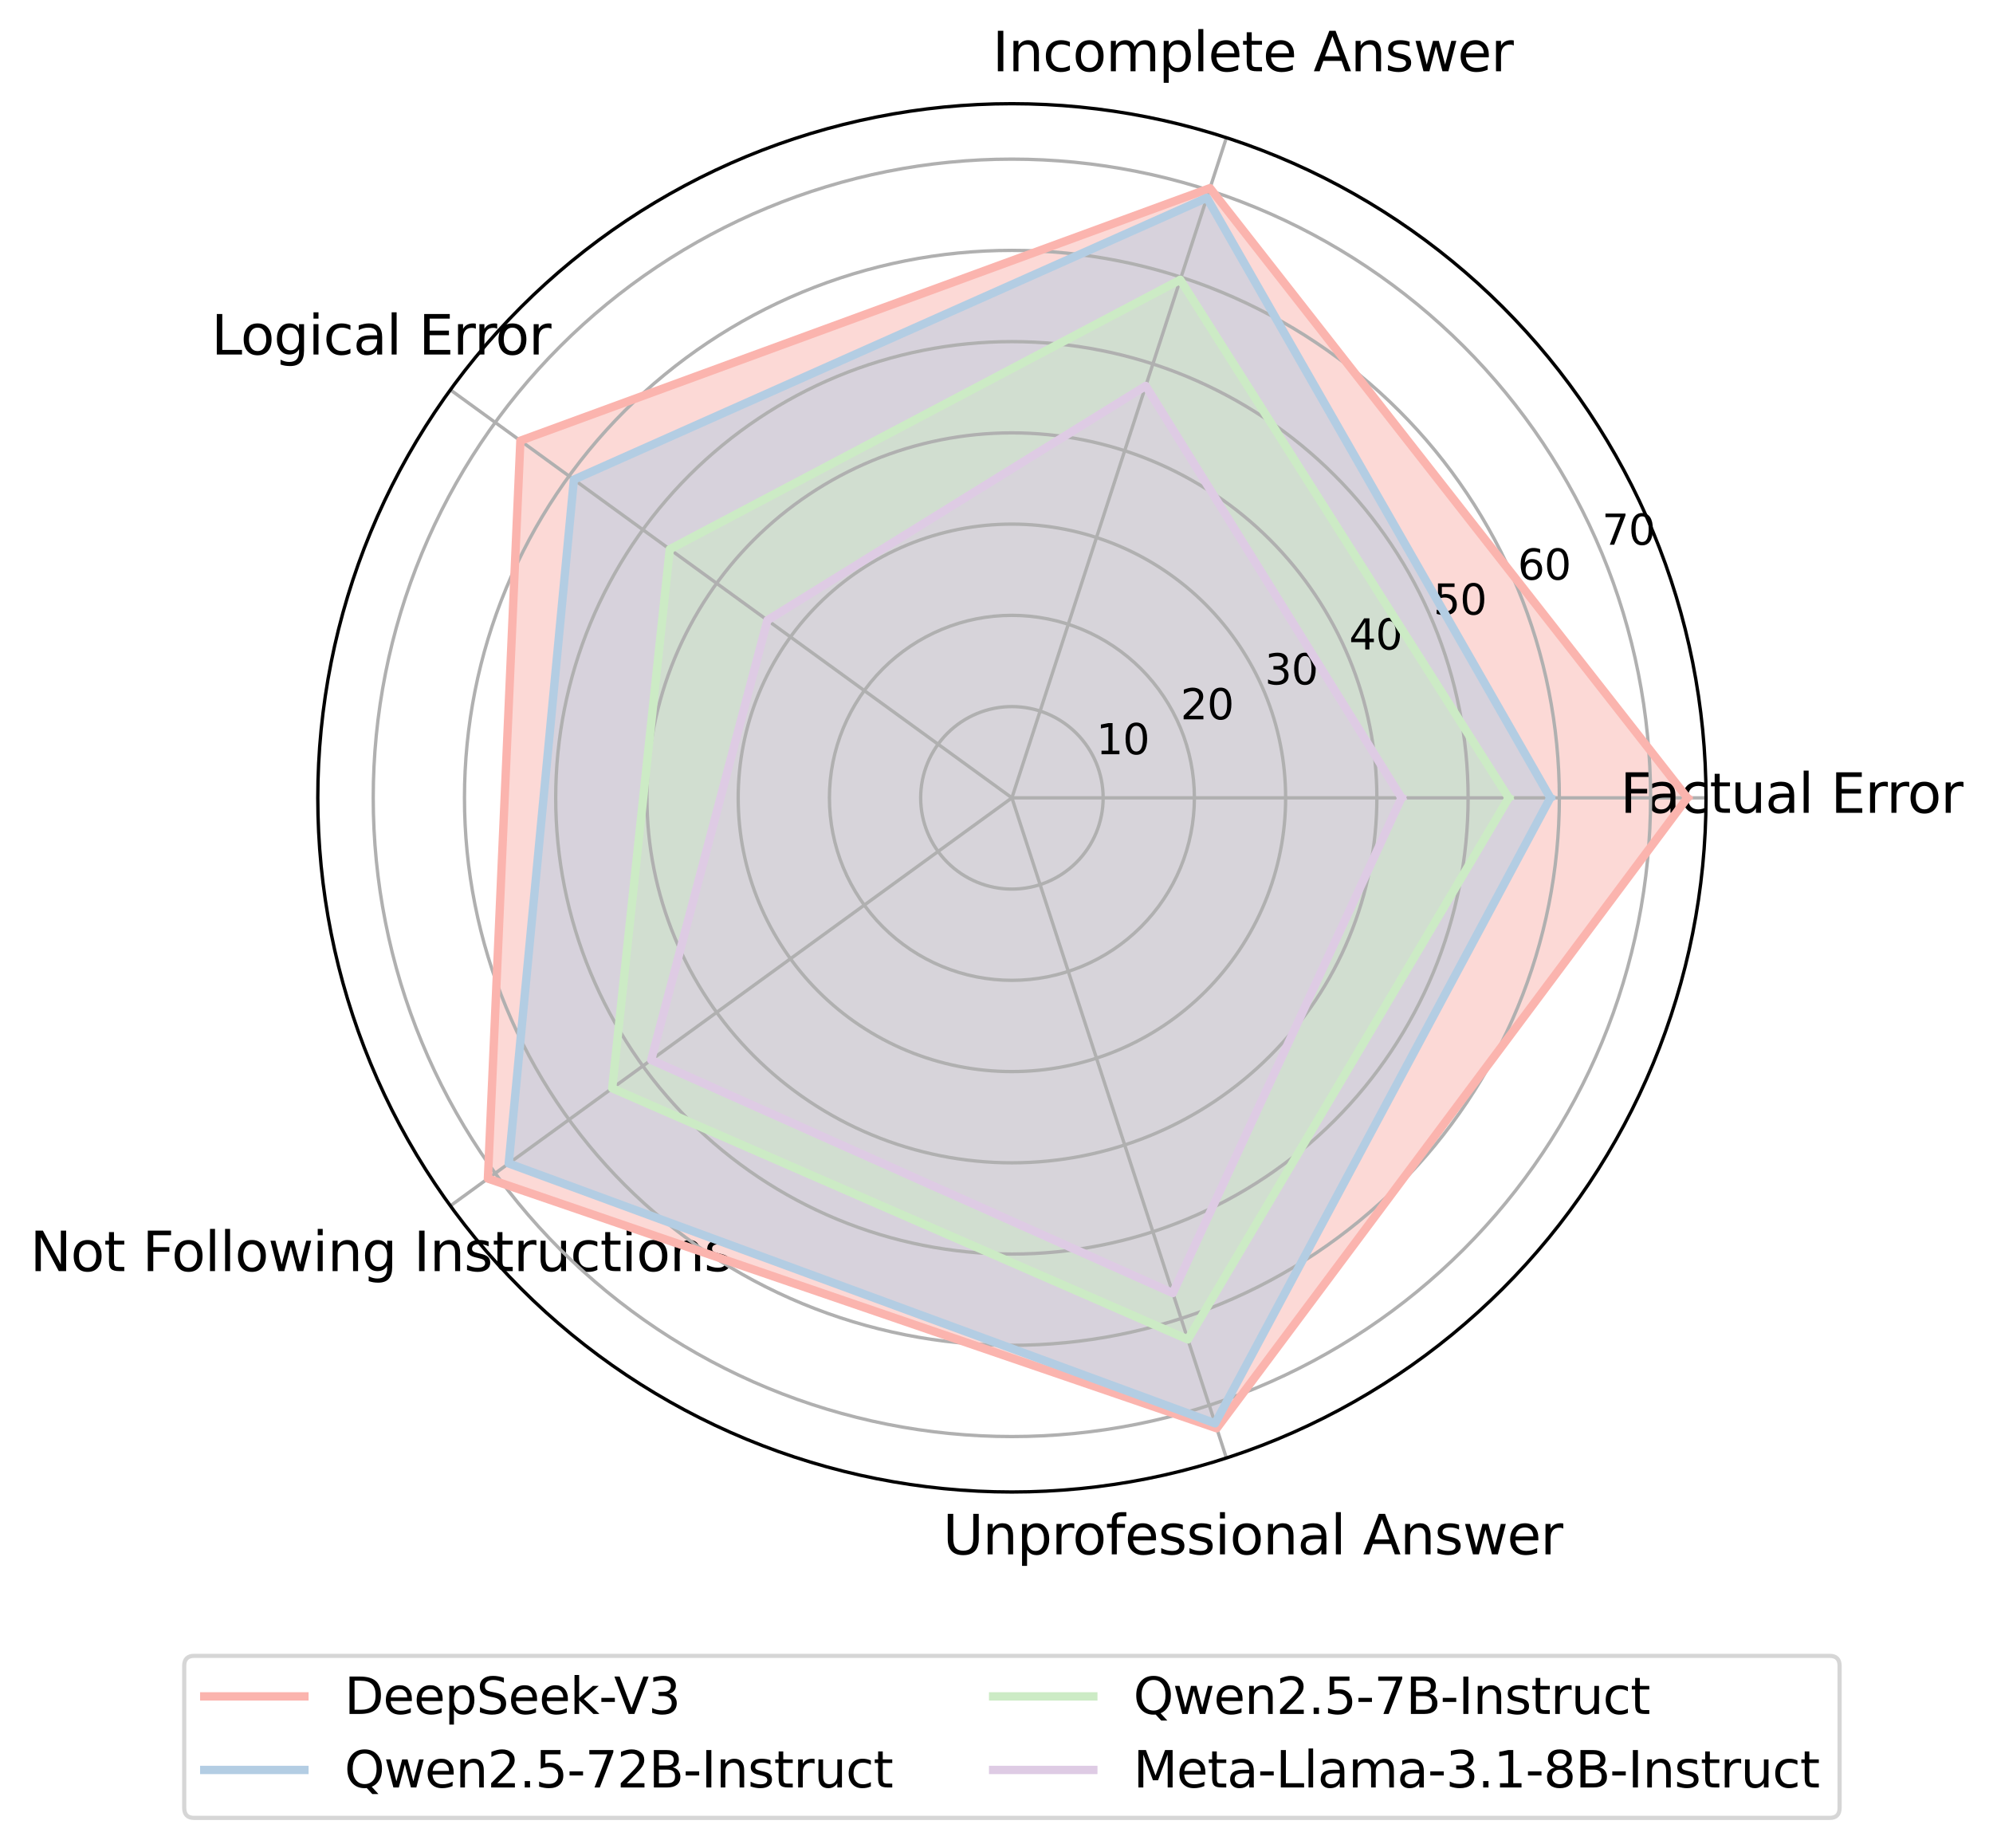 <?xml version="1.0" encoding="utf-8" standalone="no"?>
<!DOCTYPE svg PUBLIC "-//W3C//DTD SVG 1.1//EN"
  "http://www.w3.org/Graphics/SVG/1.1/DTD/svg11.dtd">
<svg xmlns:xlink="http://www.w3.org/1999/xlink" width="477.556pt" height="442.779pt" viewBox="0 0 477.556 442.779" xmlns="http://www.w3.org/2000/svg" version="1.1">
 <defs>
  <style type="text/css">*{stroke-linejoin: round; stroke-linecap: butt}</style>
 </defs>
 <g id="figure_1">
  <g id="patch_1">
   <path d="M 0 442.779 
L 477.556 442.779 
L 477.556 0 
L 0 0 
z
" style="fill: #ffffff"/>
  </g>
  <g id="axes_1">
   <g id="patch_2">
    <path d="M 408.79 191.167 
C 408.79 169.326 404.488 147.698 396.129 127.519 
C 387.771 107.341 375.52 89.005 360.076 73.561 
C 344.632 58.117 326.296 45.866 306.118 37.508 
C 285.939 29.149 264.311 24.847 242.47 24.847 
C 220.629 24.847 199 29.149 178.822 37.508 
C 158.644 45.866 140.308 58.117 124.864 73.561 
C 109.42 89.005 97.168 107.341 88.81 127.519 
C 80.452 147.698 76.15 169.326 76.15 191.167 
C 76.15 213.008 80.452 234.637 88.81 254.815 
C 97.168 274.993 109.42 293.329 124.864 308.773 
C 140.308 324.217 158.644 336.469 178.822 344.827 
C 199 353.185 220.629 357.487 242.47 357.487 
C 264.311 357.487 285.939 353.185 306.118 344.827 
C 326.296 336.469 344.632 324.217 360.076 308.773 
C 375.52 293.329 387.771 274.993 396.129 254.815 
C 404.488 234.637 408.79 213.008 408.79 191.167 
M 242.47 191.167 
C 242.47 191.167 242.47 191.167 242.47 191.167 
C 242.47 191.167 242.47 191.167 242.47 191.167 
C 242.47 191.167 242.47 191.167 242.47 191.167 
C 242.47 191.167 242.47 191.167 242.47 191.167 
C 242.47 191.167 242.47 191.167 242.47 191.167 
C 242.47 191.167 242.47 191.167 242.47 191.167 
C 242.47 191.167 242.47 191.167 242.47 191.167 
C 242.47 191.167 242.47 191.167 242.47 191.167 
C 242.47 191.167 242.47 191.167 242.47 191.167 
C 242.47 191.167 242.47 191.167 242.47 191.167 
C 242.47 191.167 242.47 191.167 242.47 191.167 
C 242.47 191.167 242.47 191.167 242.47 191.167 
C 242.47 191.167 242.47 191.167 242.47 191.167 
C 242.47 191.167 242.47 191.167 242.47 191.167 
C 242.47 191.167 242.47 191.167 242.47 191.167 
C 242.47 191.167 242.47 191.167 242.47 191.167 
z
" style="fill: #ffffff"/>
   </g>
   <g id="patch_3">
    <path d="M 404.318 191.167 
L 289.937 45.079 
L 124.691 105.596 
L 116.909 282.393 
L 291.551 342.224 
z
" clip-path="url(#pf3f39e03d3)" style="fill: #fbb4ae; opacity: 0.5; stroke: #fbb4ae; stroke-linejoin: miter"/>
   </g>
   <g id="patch_4">
    <path d="M 371.48 191.167 
L 289.187 47.387 
L 137.514 114.913 
L 121.897 278.769 
L 291.166 341.039 
z
" clip-path="url(#pf3f39e03d3)" style="fill: #b3cde3; opacity: 0.5; stroke: #b3cde3; stroke-linejoin: miter"/>
   </g>
   <g id="patch_5">
    <path d="M 361.511 191.167 
L 282.802 67.036 
L 160.49 131.605 
L 146.694 260.752 
L 284.633 320.933 
z
" clip-path="url(#pf3f39e03d3)" style="fill: #ccebc5; opacity: 0.5; stroke: #ccebc5; stroke-linejoin: miter"/>
   </g>
   <g id="patch_6">
    <path d="M 335.823 191.167 
L 274.54 92.465 
L 183.89 148.606 
L 156.033 253.967 
L 281.026 309.83 
z
" clip-path="url(#pf3f39e03d3)" style="fill: #decbe4; opacity: 0.5; stroke: #decbe4; stroke-linejoin: miter"/>
   </g>
   <g id="matplotlib.axis_1">
    <g id="xtick_1">
     <g id="line2d_1">
      <path d="M 242.47 191.167 
L 408.79 191.167 
" clip-path="url(#pf3f39e03d3)" style="fill: none; stroke: #b0b0b0; stroke-width: 0.8; stroke-linecap: square"/>
     </g>
     <g id="text_1">
      <!-- Factual Error -->
      <g transform="translate(388.224 194.754) scale(0.13 -0.13)">
       <defs>
        <path id="DejaVuSans-46" d="M 628 4666 
L 3309 4666 
L 3309 4134 
L 1259 4134 
L 1259 2759 
L 3109 2759 
L 3109 2228 
L 1259 2228 
L 1259 0 
L 628 0 
L 628 4666 
z
" transform="scale(0.016)"/>
        <path id="DejaVuSans-61" d="M 2194 1759 
Q 1497 1759 1228 1600 
Q 959 1441 959 1056 
Q 959 750 1161 570 
Q 1363 391 1709 391 
Q 2188 391 2477 730 
Q 2766 1069 2766 1631 
L 2766 1759 
L 2194 1759 
z
M 3341 1997 
L 3341 0 
L 2766 0 
L 2766 531 
Q 2569 213 2275 61 
Q 1981 -91 1556 -91 
Q 1019 -91 701 211 
Q 384 513 384 1019 
Q 384 1609 779 1909 
Q 1175 2209 1959 2209 
L 2766 2209 
L 2766 2266 
Q 2766 2663 2505 2880 
Q 2244 3097 1772 3097 
Q 1472 3097 1187 3025 
Q 903 2953 641 2809 
L 641 3341 
Q 956 3463 1253 3523 
Q 1550 3584 1831 3584 
Q 2591 3584 2966 3190 
Q 3341 2797 3341 1997 
z
" transform="scale(0.016)"/>
        <path id="DejaVuSans-63" d="M 3122 3366 
L 3122 2828 
Q 2878 2963 2633 3030 
Q 2388 3097 2138 3097 
Q 1578 3097 1268 2742 
Q 959 2388 959 1747 
Q 959 1106 1268 751 
Q 1578 397 2138 397 
Q 2388 397 2633 464 
Q 2878 531 3122 666 
L 3122 134 
Q 2881 22 2623 -34 
Q 2366 -91 2075 -91 
Q 1284 -91 818 406 
Q 353 903 353 1747 
Q 353 2603 823 3093 
Q 1294 3584 2113 3584 
Q 2378 3584 2631 3529 
Q 2884 3475 3122 3366 
z
" transform="scale(0.016)"/>
        <path id="DejaVuSans-74" d="M 1172 4494 
L 1172 3500 
L 2356 3500 
L 2356 3053 
L 1172 3053 
L 1172 1153 
Q 1172 725 1289 603 
Q 1406 481 1766 481 
L 2356 481 
L 2356 0 
L 1766 0 
Q 1100 0 847 248 
Q 594 497 594 1153 
L 594 3053 
L 172 3053 
L 172 3500 
L 594 3500 
L 594 4494 
L 1172 4494 
z
" transform="scale(0.016)"/>
        <path id="DejaVuSans-75" d="M 544 1381 
L 544 3500 
L 1119 3500 
L 1119 1403 
Q 1119 906 1312 657 
Q 1506 409 1894 409 
Q 2359 409 2629 706 
Q 2900 1003 2900 1516 
L 2900 3500 
L 3475 3500 
L 3475 0 
L 2900 0 
L 2900 538 
Q 2691 219 2414 64 
Q 2138 -91 1772 -91 
Q 1169 -91 856 284 
Q 544 659 544 1381 
z
M 1991 3584 
L 1991 3584 
z
" transform="scale(0.016)"/>
        <path id="DejaVuSans-6c" d="M 603 4863 
L 1178 4863 
L 1178 0 
L 603 0 
L 603 4863 
z
" transform="scale(0.016)"/>
        <path id="DejaVuSans-20" transform="scale(0.016)"/>
        <path id="DejaVuSans-45" d="M 628 4666 
L 3578 4666 
L 3578 4134 
L 1259 4134 
L 1259 2753 
L 3481 2753 
L 3481 2222 
L 1259 2222 
L 1259 531 
L 3634 531 
L 3634 0 
L 628 0 
L 628 4666 
z
" transform="scale(0.016)"/>
        <path id="DejaVuSans-72" d="M 2631 2963 
Q 2534 3019 2420 3045 
Q 2306 3072 2169 3072 
Q 1681 3072 1420 2755 
Q 1159 2438 1159 1844 
L 1159 0 
L 581 0 
L 581 3500 
L 1159 3500 
L 1159 2956 
Q 1341 3275 1631 3429 
Q 1922 3584 2338 3584 
Q 2397 3584 2469 3576 
Q 2541 3569 2628 3553 
L 2631 2963 
z
" transform="scale(0.016)"/>
        <path id="DejaVuSans-6f" d="M 1959 3097 
Q 1497 3097 1228 2736 
Q 959 2375 959 1747 
Q 959 1119 1226 758 
Q 1494 397 1959 397 
Q 2419 397 2687 759 
Q 2956 1122 2956 1747 
Q 2956 2369 2687 2733 
Q 2419 3097 1959 3097 
z
M 1959 3584 
Q 2709 3584 3137 3096 
Q 3566 2609 3566 1747 
Q 3566 888 3137 398 
Q 2709 -91 1959 -91 
Q 1206 -91 779 398 
Q 353 888 353 1747 
Q 353 2609 779 3096 
Q 1206 3584 1959 3584 
z
" transform="scale(0.016)"/>
       </defs>
       <use xlink:href="#DejaVuSans-46"/>
       <use xlink:href="#DejaVuSans-61" transform="translate(48.395 0)"/>
       <use xlink:href="#DejaVuSans-63" transform="translate(109.674 0)"/>
       <use xlink:href="#DejaVuSans-74" transform="translate(164.654 0)"/>
       <use xlink:href="#DejaVuSans-75" transform="translate(203.863 0)"/>
       <use xlink:href="#DejaVuSans-61" transform="translate(267.242 0)"/>
       <use xlink:href="#DejaVuSans-6c" transform="translate(328.521 0)"/>
       <use xlink:href="#DejaVuSans-20" transform="translate(356.305 0)"/>
       <use xlink:href="#DejaVuSans-45" transform="translate(388.092 0)"/>
       <use xlink:href="#DejaVuSans-72" transform="translate(451.275 0)"/>
       <use xlink:href="#DejaVuSans-72" transform="translate(490.639 0)"/>
       <use xlink:href="#DejaVuSans-6f" transform="translate(529.502 0)"/>
       <use xlink:href="#DejaVuSans-72" transform="translate(590.684 0)"/>
      </g>
     </g>
    </g>
    <g id="xtick_2">
     <g id="line2d_2">
      <path d="M 242.47 191.167 
L 293.866 32.987 
" clip-path="url(#pf3f39e03d3)" style="fill: none; stroke: #b0b0b0; stroke-width: 0.8; stroke-linecap: square"/>
     </g>
     <g id="text_2">
      <!-- Incomplete Answer -->
      <g transform="translate(237.796 17.078) scale(0.13 -0.13)">
       <defs>
        <path id="DejaVuSans-49" d="M 628 4666 
L 1259 4666 
L 1259 0 
L 628 0 
L 628 4666 
z
" transform="scale(0.016)"/>
        <path id="DejaVuSans-6e" d="M 3513 2113 
L 3513 0 
L 2938 0 
L 2938 2094 
Q 2938 2591 2744 2837 
Q 2550 3084 2163 3084 
Q 1697 3084 1428 2787 
Q 1159 2491 1159 1978 
L 1159 0 
L 581 0 
L 581 3500 
L 1159 3500 
L 1159 2956 
Q 1366 3272 1645 3428 
Q 1925 3584 2291 3584 
Q 2894 3584 3203 3211 
Q 3513 2838 3513 2113 
z
" transform="scale(0.016)"/>
        <path id="DejaVuSans-6d" d="M 3328 2828 
Q 3544 3216 3844 3400 
Q 4144 3584 4550 3584 
Q 5097 3584 5394 3201 
Q 5691 2819 5691 2113 
L 5691 0 
L 5113 0 
L 5113 2094 
Q 5113 2597 4934 2840 
Q 4756 3084 4391 3084 
Q 3944 3084 3684 2787 
Q 3425 2491 3425 1978 
L 3425 0 
L 2847 0 
L 2847 2094 
Q 2847 2600 2669 2842 
Q 2491 3084 2119 3084 
Q 1678 3084 1418 2786 
Q 1159 2488 1159 1978 
L 1159 0 
L 581 0 
L 581 3500 
L 1159 3500 
L 1159 2956 
Q 1356 3278 1631 3431 
Q 1906 3584 2284 3584 
Q 2666 3584 2933 3390 
Q 3200 3197 3328 2828 
z
" transform="scale(0.016)"/>
        <path id="DejaVuSans-70" d="M 1159 525 
L 1159 -1331 
L 581 -1331 
L 581 3500 
L 1159 3500 
L 1159 2969 
Q 1341 3281 1617 3432 
Q 1894 3584 2278 3584 
Q 2916 3584 3314 3078 
Q 3713 2572 3713 1747 
Q 3713 922 3314 415 
Q 2916 -91 2278 -91 
Q 1894 -91 1617 61 
Q 1341 213 1159 525 
z
M 3116 1747 
Q 3116 2381 2855 2742 
Q 2594 3103 2138 3103 
Q 1681 3103 1420 2742 
Q 1159 2381 1159 1747 
Q 1159 1113 1420 752 
Q 1681 391 2138 391 
Q 2594 391 2855 752 
Q 3116 1113 3116 1747 
z
" transform="scale(0.016)"/>
        <path id="DejaVuSans-65" d="M 3597 1894 
L 3597 1613 
L 953 1613 
Q 991 1019 1311 708 
Q 1631 397 2203 397 
Q 2534 397 2845 478 
Q 3156 559 3463 722 
L 3463 178 
Q 3153 47 2828 -22 
Q 2503 -91 2169 -91 
Q 1331 -91 842 396 
Q 353 884 353 1716 
Q 353 2575 817 3079 
Q 1281 3584 2069 3584 
Q 2775 3584 3186 3129 
Q 3597 2675 3597 1894 
z
M 3022 2063 
Q 3016 2534 2758 2815 
Q 2500 3097 2075 3097 
Q 1594 3097 1305 2825 
Q 1016 2553 972 2059 
L 3022 2063 
z
" transform="scale(0.016)"/>
        <path id="DejaVuSans-41" d="M 2188 4044 
L 1331 1722 
L 3047 1722 
L 2188 4044 
z
M 1831 4666 
L 2547 4666 
L 4325 0 
L 3669 0 
L 3244 1197 
L 1141 1197 
L 716 0 
L 50 0 
L 1831 4666 
z
" transform="scale(0.016)"/>
        <path id="DejaVuSans-73" d="M 2834 3397 
L 2834 2853 
Q 2591 2978 2328 3040 
Q 2066 3103 1784 3103 
Q 1356 3103 1142 2972 
Q 928 2841 928 2578 
Q 928 2378 1081 2264 
Q 1234 2150 1697 2047 
L 1894 2003 
Q 2506 1872 2764 1633 
Q 3022 1394 3022 966 
Q 3022 478 2636 193 
Q 2250 -91 1575 -91 
Q 1294 -91 989 -36 
Q 684 19 347 128 
L 347 722 
Q 666 556 975 473 
Q 1284 391 1588 391 
Q 1994 391 2212 530 
Q 2431 669 2431 922 
Q 2431 1156 2273 1281 
Q 2116 1406 1581 1522 
L 1381 1569 
Q 847 1681 609 1914 
Q 372 2147 372 2553 
Q 372 3047 722 3315 
Q 1072 3584 1716 3584 
Q 2034 3584 2315 3537 
Q 2597 3491 2834 3397 
z
" transform="scale(0.016)"/>
        <path id="DejaVuSans-77" d="M 269 3500 
L 844 3500 
L 1563 769 
L 2278 3500 
L 2956 3500 
L 3675 769 
L 4391 3500 
L 4966 3500 
L 4050 0 
L 3372 0 
L 2619 2869 
L 1863 0 
L 1184 0 
L 269 3500 
z
" transform="scale(0.016)"/>
       </defs>
       <use xlink:href="#DejaVuSans-49"/>
       <use xlink:href="#DejaVuSans-6e" transform="translate(29.492 0)"/>
       <use xlink:href="#DejaVuSans-63" transform="translate(92.871 0)"/>
       <use xlink:href="#DejaVuSans-6f" transform="translate(147.852 0)"/>
       <use xlink:href="#DejaVuSans-6d" transform="translate(209.033 0)"/>
       <use xlink:href="#DejaVuSans-70" transform="translate(306.445 0)"/>
       <use xlink:href="#DejaVuSans-6c" transform="translate(369.922 0)"/>
       <use xlink:href="#DejaVuSans-65" transform="translate(397.705 0)"/>
       <use xlink:href="#DejaVuSans-74" transform="translate(459.229 0)"/>
       <use xlink:href="#DejaVuSans-65" transform="translate(498.438 0)"/>
       <use xlink:href="#DejaVuSans-20" transform="translate(559.961 0)"/>
       <use xlink:href="#DejaVuSans-41" transform="translate(591.748 0)"/>
       <use xlink:href="#DejaVuSans-6e" transform="translate(660.156 0)"/>
       <use xlink:href="#DejaVuSans-73" transform="translate(723.535 0)"/>
       <use xlink:href="#DejaVuSans-77" transform="translate(775.635 0)"/>
       <use xlink:href="#DejaVuSans-65" transform="translate(857.422 0)"/>
       <use xlink:href="#DejaVuSans-72" transform="translate(918.945 0)"/>
      </g>
     </g>
    </g>
    <g id="xtick_3">
     <g id="line2d_3">
      <path d="M 242.47 191.167 
L 107.914 93.407 
" clip-path="url(#pf3f39e03d3)" style="fill: none; stroke: #b0b0b0; stroke-width: 0.8; stroke-linecap: square"/>
     </g>
     <g id="text_3">
      <!-- Logical Error -->
      <g transform="translate(50.642 84.944) scale(0.13 -0.13)">
       <defs>
        <path id="DejaVuSans-4c" d="M 628 4666 
L 1259 4666 
L 1259 531 
L 3531 531 
L 3531 0 
L 628 0 
L 628 4666 
z
" transform="scale(0.016)"/>
        <path id="DejaVuSans-67" d="M 2906 1791 
Q 2906 2416 2648 2759 
Q 2391 3103 1925 3103 
Q 1463 3103 1205 2759 
Q 947 2416 947 1791 
Q 947 1169 1205 825 
Q 1463 481 1925 481 
Q 2391 481 2648 825 
Q 2906 1169 2906 1791 
z
M 3481 434 
Q 3481 -459 3084 -895 
Q 2688 -1331 1869 -1331 
Q 1566 -1331 1297 -1286 
Q 1028 -1241 775 -1147 
L 775 -588 
Q 1028 -725 1275 -790 
Q 1522 -856 1778 -856 
Q 2344 -856 2625 -561 
Q 2906 -266 2906 331 
L 2906 616 
Q 2728 306 2450 153 
Q 2172 0 1784 0 
Q 1141 0 747 490 
Q 353 981 353 1791 
Q 353 2603 747 3093 
Q 1141 3584 1784 3584 
Q 2172 3584 2450 3431 
Q 2728 3278 2906 2969 
L 2906 3500 
L 3481 3500 
L 3481 434 
z
" transform="scale(0.016)"/>
        <path id="DejaVuSans-69" d="M 603 3500 
L 1178 3500 
L 1178 0 
L 603 0 
L 603 3500 
z
M 603 4863 
L 1178 4863 
L 1178 4134 
L 603 4134 
L 603 4863 
z
" transform="scale(0.016)"/>
       </defs>
       <use xlink:href="#DejaVuSans-4c"/>
       <use xlink:href="#DejaVuSans-6f" transform="translate(53.963 0)"/>
       <use xlink:href="#DejaVuSans-67" transform="translate(115.145 0)"/>
       <use xlink:href="#DejaVuSans-69" transform="translate(178.621 0)"/>
       <use xlink:href="#DejaVuSans-63" transform="translate(206.404 0)"/>
       <use xlink:href="#DejaVuSans-61" transform="translate(261.385 0)"/>
       <use xlink:href="#DejaVuSans-6c" transform="translate(322.664 0)"/>
       <use xlink:href="#DejaVuSans-20" transform="translate(350.447 0)"/>
       <use xlink:href="#DejaVuSans-45" transform="translate(382.234 0)"/>
       <use xlink:href="#DejaVuSans-72" transform="translate(445.418 0)"/>
       <use xlink:href="#DejaVuSans-72" transform="translate(484.781 0)"/>
       <use xlink:href="#DejaVuSans-6f" transform="translate(523.645 0)"/>
       <use xlink:href="#DejaVuSans-72" transform="translate(584.826 0)"/>
      </g>
     </g>
    </g>
    <g id="xtick_4">
     <g id="line2d_4">
      <path d="M 242.47 191.167 
L 107.914 288.928 
" clip-path="url(#pf3f39e03d3)" style="fill: none; stroke: #b0b0b0; stroke-width: 0.8; stroke-linecap: square"/>
     </g>
     <g id="text_4">
      <!-- Not Following Instructions -->
      <g transform="translate(7.2 304.564) scale(0.13 -0.13)">
       <defs>
        <path id="DejaVuSans-4e" d="M 628 4666 
L 1478 4666 
L 3547 763 
L 3547 4666 
L 4159 4666 
L 4159 0 
L 3309 0 
L 1241 3903 
L 1241 0 
L 628 0 
L 628 4666 
z
" transform="scale(0.016)"/>
       </defs>
       <use xlink:href="#DejaVuSans-4e"/>
       <use xlink:href="#DejaVuSans-6f" transform="translate(74.805 0)"/>
       <use xlink:href="#DejaVuSans-74" transform="translate(135.986 0)"/>
       <use xlink:href="#DejaVuSans-20" transform="translate(175.195 0)"/>
       <use xlink:href="#DejaVuSans-46" transform="translate(206.982 0)"/>
       <use xlink:href="#DejaVuSans-6f" transform="translate(260.877 0)"/>
       <use xlink:href="#DejaVuSans-6c" transform="translate(322.059 0)"/>
       <use xlink:href="#DejaVuSans-6c" transform="translate(349.842 0)"/>
       <use xlink:href="#DejaVuSans-6f" transform="translate(377.625 0)"/>
       <use xlink:href="#DejaVuSans-77" transform="translate(438.807 0)"/>
       <use xlink:href="#DejaVuSans-69" transform="translate(520.594 0)"/>
       <use xlink:href="#DejaVuSans-6e" transform="translate(548.377 0)"/>
       <use xlink:href="#DejaVuSans-67" transform="translate(611.756 0)"/>
       <use xlink:href="#DejaVuSans-20" transform="translate(675.232 0)"/>
       <use xlink:href="#DejaVuSans-49" transform="translate(707.02 0)"/>
       <use xlink:href="#DejaVuSans-6e" transform="translate(736.512 0)"/>
       <use xlink:href="#DejaVuSans-73" transform="translate(799.891 0)"/>
       <use xlink:href="#DejaVuSans-74" transform="translate(851.99 0)"/>
       <use xlink:href="#DejaVuSans-72" transform="translate(891.199 0)"/>
       <use xlink:href="#DejaVuSans-75" transform="translate(932.312 0)"/>
       <use xlink:href="#DejaVuSans-63" transform="translate(995.691 0)"/>
       <use xlink:href="#DejaVuSans-74" transform="translate(1050.672 0)"/>
       <use xlink:href="#DejaVuSans-69" transform="translate(1089.881 0)"/>
       <use xlink:href="#DejaVuSans-6f" transform="translate(1117.664 0)"/>
       <use xlink:href="#DejaVuSans-6e" transform="translate(1178.846 0)"/>
       <use xlink:href="#DejaVuSans-73" transform="translate(1242.225 0)"/>
      </g>
     </g>
    </g>
    <g id="xtick_5">
     <g id="line2d_5">
      <path d="M 242.47 191.167 
L 293.866 349.347 
" clip-path="url(#pf3f39e03d3)" style="fill: none; stroke: #b0b0b0; stroke-width: 0.8; stroke-linecap: square"/>
     </g>
     <g id="text_5">
      <!-- Unprofessional Answer -->
      <g transform="translate(225.938 372.431) scale(0.13 -0.13)">
       <defs>
        <path id="DejaVuSans-55" d="M 556 4666 
L 1191 4666 
L 1191 1831 
Q 1191 1081 1462 751 
Q 1734 422 2344 422 
Q 2950 422 3222 751 
Q 3494 1081 3494 1831 
L 3494 4666 
L 4128 4666 
L 4128 1753 
Q 4128 841 3676 375 
Q 3225 -91 2344 -91 
Q 1459 -91 1007 375 
Q 556 841 556 1753 
L 556 4666 
z
" transform="scale(0.016)"/>
        <path id="DejaVuSans-66" d="M 2375 4863 
L 2375 4384 
L 1825 4384 
Q 1516 4384 1395 4259 
Q 1275 4134 1275 3809 
L 1275 3500 
L 2222 3500 
L 2222 3053 
L 1275 3053 
L 1275 0 
L 697 0 
L 697 3053 
L 147 3053 
L 147 3500 
L 697 3500 
L 697 3744 
Q 697 4328 969 4595 
Q 1241 4863 1831 4863 
L 2375 4863 
z
" transform="scale(0.016)"/>
       </defs>
       <use xlink:href="#DejaVuSans-55"/>
       <use xlink:href="#DejaVuSans-6e" transform="translate(73.193 0)"/>
       <use xlink:href="#DejaVuSans-70" transform="translate(136.572 0)"/>
       <use xlink:href="#DejaVuSans-72" transform="translate(200.049 0)"/>
       <use xlink:href="#DejaVuSans-6f" transform="translate(238.912 0)"/>
       <use xlink:href="#DejaVuSans-66" transform="translate(300.094 0)"/>
       <use xlink:href="#DejaVuSans-65" transform="translate(335.299 0)"/>
       <use xlink:href="#DejaVuSans-73" transform="translate(396.822 0)"/>
       <use xlink:href="#DejaVuSans-73" transform="translate(448.922 0)"/>
       <use xlink:href="#DejaVuSans-69" transform="translate(501.021 0)"/>
       <use xlink:href="#DejaVuSans-6f" transform="translate(528.805 0)"/>
       <use xlink:href="#DejaVuSans-6e" transform="translate(589.986 0)"/>
       <use xlink:href="#DejaVuSans-61" transform="translate(653.365 0)"/>
       <use xlink:href="#DejaVuSans-6c" transform="translate(714.645 0)"/>
       <use xlink:href="#DejaVuSans-20" transform="translate(742.428 0)"/>
       <use xlink:href="#DejaVuSans-41" transform="translate(774.215 0)"/>
       <use xlink:href="#DejaVuSans-6e" transform="translate(842.623 0)"/>
       <use xlink:href="#DejaVuSans-73" transform="translate(906.002 0)"/>
       <use xlink:href="#DejaVuSans-77" transform="translate(958.102 0)"/>
       <use xlink:href="#DejaVuSans-65" transform="translate(1039.889 0)"/>
       <use xlink:href="#DejaVuSans-72" transform="translate(1101.412 0)"/>
      </g>
     </g>
    </g>
   </g>
   <g id="matplotlib.axis_2">
    <g id="ytick_1">
     <g id="line2d_6">
      <path d="M 264.332 191.167 
C 264.332 188.296 263.767 185.453 262.668 182.801 
C 261.569 180.148 259.959 177.738 257.929 175.708 
C 255.899 173.678 253.489 172.068 250.836 170.969 
C 248.184 169.87 245.341 169.305 242.47 169.305 
C 239.599 169.305 236.756 169.87 234.103 170.969 
C 231.451 172.068 229.041 173.678 227.011 175.708 
C 224.981 177.738 223.37 180.148 222.272 182.801 
C 221.173 185.453 220.607 188.296 220.607 191.167 
C 220.607 194.038 221.173 196.881 222.272 199.534 
C 223.37 202.186 224.981 204.596 227.011 206.626 
C 229.041 208.656 231.451 210.267 234.103 211.365 
C 236.756 212.464 239.599 213.03 242.47 213.03 
C 245.341 213.03 248.184 212.464 250.836 211.365 
C 253.489 210.267 255.899 208.656 257.929 206.626 
C 259.959 204.596 261.569 202.186 262.668 199.534 
C 263.767 196.881 264.332 194.038 264.332 191.167 
" clip-path="url(#pf3f39e03d3)" style="fill: none; stroke: #b0b0b0; stroke-width: 0.8; stroke-linecap: square"/>
     </g>
     <g id="text_6">
      <!-- 10 -->
      <g transform="translate(262.668 180.721) scale(0.1 -0.1)">
       <defs>
        <path id="DejaVuSans-31" d="M 794 531 
L 1825 531 
L 1825 4091 
L 703 3866 
L 703 4441 
L 1819 4666 
L 2450 4666 
L 2450 531 
L 3481 531 
L 3481 0 
L 794 0 
L 794 531 
z
" transform="scale(0.016)"/>
        <path id="DejaVuSans-30" d="M 2034 4250 
Q 1547 4250 1301 3770 
Q 1056 3291 1056 2328 
Q 1056 1369 1301 889 
Q 1547 409 2034 409 
Q 2525 409 2770 889 
Q 3016 1369 3016 2328 
Q 3016 3291 2770 3770 
Q 2525 4250 2034 4250 
z
M 2034 4750 
Q 2819 4750 3233 4129 
Q 3647 3509 3647 2328 
Q 3647 1150 3233 529 
Q 2819 -91 2034 -91 
Q 1250 -91 836 529 
Q 422 1150 422 2328 
Q 422 3509 836 4129 
Q 1250 4750 2034 4750 
z
" transform="scale(0.016)"/>
       </defs>
       <use xlink:href="#DejaVuSans-31"/>
       <use xlink:href="#DejaVuSans-30" transform="translate(63.623 0)"/>
      </g>
     </g>
    </g>
    <g id="ytick_2">
     <g id="line2d_7">
      <path d="M 286.195 191.167 
C 286.195 185.425 285.064 179.739 282.866 174.434 
C 280.669 169.129 277.448 164.309 273.388 160.249 
C 269.328 156.189 264.508 152.968 259.203 150.771 
C 253.898 148.573 248.212 147.442 242.47 147.442 
C 236.728 147.442 231.042 148.573 225.737 150.771 
C 220.432 152.968 215.612 156.189 211.552 160.249 
C 207.491 164.309 204.271 169.129 202.073 174.434 
C 199.876 179.739 198.745 185.425 198.745 191.167 
C 198.745 196.909 199.876 202.595 202.073 207.9 
C 204.271 213.205 207.491 218.025 211.552 222.085 
C 215.612 226.146 220.432 229.366 225.737 231.564 
C 231.042 233.761 236.728 234.892 242.47 234.892 
C 248.212 234.892 253.898 233.761 259.203 231.564 
C 264.508 229.366 269.328 226.146 273.388 222.085 
C 277.448 218.025 280.669 213.205 282.866 207.9 
C 285.064 202.595 286.195 196.909 286.195 191.167 
" clip-path="url(#pf3f39e03d3)" style="fill: none; stroke: #b0b0b0; stroke-width: 0.8; stroke-linecap: square"/>
     </g>
     <g id="text_7">
      <!-- 20 -->
      <g transform="translate(282.866 172.355) scale(0.1 -0.1)">
       <defs>
        <path id="DejaVuSans-32" d="M 1228 531 
L 3431 531 
L 3431 0 
L 469 0 
L 469 531 
Q 828 903 1448 1529 
Q 2069 2156 2228 2338 
Q 2531 2678 2651 2914 
Q 2772 3150 2772 3378 
Q 2772 3750 2511 3984 
Q 2250 4219 1831 4219 
Q 1534 4219 1204 4116 
Q 875 4013 500 3803 
L 500 4441 
Q 881 4594 1212 4672 
Q 1544 4750 1819 4750 
Q 2544 4750 2975 4387 
Q 3406 4025 3406 3419 
Q 3406 3131 3298 2873 
Q 3191 2616 2906 2266 
Q 2828 2175 2409 1742 
Q 1991 1309 1228 531 
z
" transform="scale(0.016)"/>
       </defs>
       <use xlink:href="#DejaVuSans-32"/>
       <use xlink:href="#DejaVuSans-30" transform="translate(63.623 0)"/>
      </g>
     </g>
    </g>
    <g id="ytick_3">
     <g id="line2d_8">
      <path d="M 308.057 191.167 
C 308.057 182.554 306.361 174.025 303.065 166.068 
C 299.769 158.111 294.937 150.88 288.847 144.79 
C 282.757 138.7 275.526 133.868 267.569 130.572 
C 259.612 127.276 251.083 125.58 242.47 125.58 
C 233.857 125.58 225.328 127.276 217.371 130.572 
C 209.413 133.868 202.183 138.7 196.093 144.79 
C 190.002 150.88 185.171 158.111 181.875 166.068 
C 178.579 174.025 176.882 182.554 176.882 191.167 
C 176.882 199.78 178.579 208.309 181.875 216.266 
C 185.171 224.224 190.002 231.454 196.093 237.545 
C 202.183 243.635 209.413 248.466 217.371 251.762 
C 225.328 255.058 233.857 256.755 242.47 256.755 
C 251.083 256.755 259.612 255.058 267.569 251.762 
C 275.526 248.466 282.757 243.635 288.847 237.545 
C 294.937 231.454 299.769 224.224 303.065 216.266 
C 306.361 208.309 308.057 199.78 308.057 191.167 
" clip-path="url(#pf3f39e03d3)" style="fill: none; stroke: #b0b0b0; stroke-width: 0.8; stroke-linecap: square"/>
     </g>
     <g id="text_8">
      <!-- 30 -->
      <g transform="translate(303.065 163.988) scale(0.1 -0.1)">
       <defs>
        <path id="DejaVuSans-33" d="M 2597 2516 
Q 3050 2419 3304 2112 
Q 3559 1806 3559 1356 
Q 3559 666 3084 287 
Q 2609 -91 1734 -91 
Q 1441 -91 1130 -33 
Q 819 25 488 141 
L 488 750 
Q 750 597 1062 519 
Q 1375 441 1716 441 
Q 2309 441 2620 675 
Q 2931 909 2931 1356 
Q 2931 1769 2642 2001 
Q 2353 2234 1838 2234 
L 1294 2234 
L 1294 2753 
L 1863 2753 
Q 2328 2753 2575 2939 
Q 2822 3125 2822 3475 
Q 2822 3834 2567 4026 
Q 2313 4219 1838 4219 
Q 1578 4219 1281 4162 
Q 984 4106 628 3988 
L 628 4550 
Q 988 4650 1302 4700 
Q 1616 4750 1894 4750 
Q 2613 4750 3031 4423 
Q 3450 4097 3450 3541 
Q 3450 3153 3228 2886 
Q 3006 2619 2597 2516 
z
" transform="scale(0.016)"/>
       </defs>
       <use xlink:href="#DejaVuSans-33"/>
       <use xlink:href="#DejaVuSans-30" transform="translate(63.623 0)"/>
      </g>
     </g>
    </g>
    <g id="ytick_4">
     <g id="line2d_9">
      <path d="M 329.92 191.167 
C 329.92 179.683 327.658 168.311 323.263 157.702 
C 318.868 147.092 312.427 137.451 304.306 129.331 
C 296.186 121.21 286.545 114.769 275.936 110.374 
C 265.326 105.979 253.954 103.717 242.47 103.717 
C 230.986 103.717 219.614 105.979 209.004 110.374 
C 198.395 114.769 188.754 121.21 180.633 129.331 
C 172.513 137.451 166.071 147.092 161.677 157.702 
C 157.282 168.311 155.02 179.683 155.02 191.167 
C 155.02 202.651 157.282 214.023 161.677 224.633 
C 166.071 235.242 172.513 244.883 180.633 253.004 
C 188.754 261.124 198.395 267.566 209.004 271.96 
C 219.614 276.355 230.986 278.617 242.47 278.617 
C 253.954 278.617 265.326 276.355 275.936 271.96 
C 286.545 267.566 296.186 261.124 304.306 253.004 
C 312.427 244.883 318.868 235.242 323.263 224.633 
C 327.658 214.023 329.92 202.651 329.92 191.167 
" clip-path="url(#pf3f39e03d3)" style="fill: none; stroke: #b0b0b0; stroke-width: 0.8; stroke-linecap: square"/>
     </g>
     <g id="text_9">
      <!-- 40 -->
      <g transform="translate(323.263 155.622) scale(0.1 -0.1)">
       <defs>
        <path id="DejaVuSans-34" d="M 2419 4116 
L 825 1625 
L 2419 1625 
L 2419 4116 
z
M 2253 4666 
L 3047 4666 
L 3047 1625 
L 3713 1625 
L 3713 1100 
L 3047 1100 
L 3047 0 
L 2419 0 
L 2419 1100 
L 313 1100 
L 313 1709 
L 2253 4666 
z
" transform="scale(0.016)"/>
       </defs>
       <use xlink:href="#DejaVuSans-34"/>
       <use xlink:href="#DejaVuSans-30" transform="translate(63.623 0)"/>
      </g>
     </g>
    </g>
    <g id="ytick_5">
     <g id="line2d_10">
      <path d="M 351.782 191.167 
C 351.782 176.812 348.955 162.597 343.461 149.335 
C 337.968 136.073 329.916 124.022 319.765 113.872 
C 309.615 103.721 297.564 95.669 284.302 90.176 
C 271.04 84.682 256.825 81.855 242.47 81.855 
C 228.115 81.855 213.9 84.682 200.638 90.176 
C 187.376 95.669 175.325 103.721 165.174 113.872 
C 155.024 124.022 146.972 136.073 141.478 149.335 
C 135.985 162.597 133.157 176.812 133.157 191.167 
C 133.157 205.522 135.985 219.737 141.478 232.999 
C 146.972 246.261 155.024 258.312 165.174 268.463 
C 175.325 278.613 187.376 286.665 200.638 292.159 
C 213.9 297.652 228.115 300.48 242.47 300.48 
C 256.825 300.48 271.04 297.652 284.302 292.159 
C 297.564 286.665 309.615 278.613 319.765 268.463 
C 329.916 258.312 337.968 246.261 343.461 232.999 
C 348.955 219.737 351.782 205.522 351.782 191.167 
" clip-path="url(#pf3f39e03d3)" style="fill: none; stroke: #b0b0b0; stroke-width: 0.8; stroke-linecap: square"/>
     </g>
     <g id="text_10">
      <!-- 50 -->
      <g transform="translate(343.461 147.255) scale(0.1 -0.1)">
       <defs>
        <path id="DejaVuSans-35" d="M 691 4666 
L 3169 4666 
L 3169 4134 
L 1269 4134 
L 1269 2991 
Q 1406 3038 1543 3061 
Q 1681 3084 1819 3084 
Q 2600 3084 3056 2656 
Q 3513 2228 3513 1497 
Q 3513 744 3044 326 
Q 2575 -91 1722 -91 
Q 1428 -91 1123 -41 
Q 819 9 494 109 
L 494 744 
Q 775 591 1075 516 
Q 1375 441 1709 441 
Q 2250 441 2565 725 
Q 2881 1009 2881 1497 
Q 2881 1984 2565 2268 
Q 2250 2553 1709 2553 
Q 1456 2553 1204 2497 
Q 953 2441 691 2322 
L 691 4666 
z
" transform="scale(0.016)"/>
       </defs>
       <use xlink:href="#DejaVuSans-35"/>
       <use xlink:href="#DejaVuSans-30" transform="translate(63.623 0)"/>
      </g>
     </g>
    </g>
    <g id="ytick_6">
     <g id="line2d_11">
      <path d="M 373.645 191.167 
C 373.645 173.941 370.252 156.883 363.66 140.969 
C 357.068 125.054 347.405 110.593 335.225 98.412 
C 323.044 86.232 308.583 76.569 292.668 69.977 
C 276.754 63.385 259.696 59.992 242.47 59.992 
C 225.244 59.992 208.186 63.385 192.271 69.977 
C 176.357 76.569 161.896 86.232 149.715 98.412 
C 137.535 110.593 127.872 125.054 121.28 140.969 
C 114.688 156.883 111.295 173.941 111.295 191.167 
C 111.295 208.393 114.688 225.451 121.28 241.366 
C 127.872 257.28 137.535 271.741 149.715 283.922 
C 161.896 296.102 176.357 305.765 192.271 312.357 
C 208.186 318.949 225.244 322.342 242.47 322.342 
C 259.696 322.342 276.754 318.949 292.668 312.357 
C 308.583 305.765 323.044 296.102 335.225 283.922 
C 347.405 271.741 357.068 257.28 363.66 241.366 
C 370.252 225.451 373.645 208.393 373.645 191.167 
" clip-path="url(#pf3f39e03d3)" style="fill: none; stroke: #b0b0b0; stroke-width: 0.8; stroke-linecap: square"/>
     </g>
     <g id="text_11">
      <!-- 60 -->
      <g transform="translate(363.66 138.889) scale(0.1 -0.1)">
       <defs>
        <path id="DejaVuSans-36" d="M 2113 2584 
Q 1688 2584 1439 2293 
Q 1191 2003 1191 1497 
Q 1191 994 1439 701 
Q 1688 409 2113 409 
Q 2538 409 2786 701 
Q 3034 994 3034 1497 
Q 3034 2003 2786 2293 
Q 2538 2584 2113 2584 
z
M 3366 4563 
L 3366 3988 
Q 3128 4100 2886 4159 
Q 2644 4219 2406 4219 
Q 1781 4219 1451 3797 
Q 1122 3375 1075 2522 
Q 1259 2794 1537 2939 
Q 1816 3084 2150 3084 
Q 2853 3084 3261 2657 
Q 3669 2231 3669 1497 
Q 3669 778 3244 343 
Q 2819 -91 2113 -91 
Q 1303 -91 875 529 
Q 447 1150 447 2328 
Q 447 3434 972 4092 
Q 1497 4750 2381 4750 
Q 2619 4750 2861 4703 
Q 3103 4656 3366 4563 
z
" transform="scale(0.016)"/>
       </defs>
       <use xlink:href="#DejaVuSans-36"/>
       <use xlink:href="#DejaVuSans-30" transform="translate(63.623 0)"/>
      </g>
     </g>
    </g>
    <g id="ytick_7">
     <g id="line2d_12">
      <path d="M 395.507 191.167 
C 395.507 171.07 391.549 151.169 383.858 132.602 
C 376.167 114.035 364.894 97.164 350.684 82.953 
C 336.473 68.743 319.602 57.47 301.035 49.779 
C 282.468 42.088 262.567 38.13 242.47 38.13 
C 222.373 38.13 202.472 42.088 183.905 49.779 
C 165.338 57.47 148.467 68.743 134.256 82.953 
C 120.046 97.164 108.772 114.035 101.082 132.602 
C 93.391 151.169 89.432 171.07 89.432 191.167 
C 89.432 211.264 93.391 231.165 101.082 249.732 
C 108.772 268.299 120.046 285.17 134.256 299.381 
C 148.467 313.591 165.338 324.865 183.905 332.555 
C 202.472 340.246 222.373 344.205 242.47 344.205 
C 262.567 344.205 282.468 340.246 301.035 332.555 
C 319.602 324.865 336.473 313.591 350.684 299.381 
C 364.894 285.17 376.167 268.299 383.858 249.732 
C 391.549 231.165 395.507 211.264 395.507 191.167 
" clip-path="url(#pf3f39e03d3)" style="fill: none; stroke: #b0b0b0; stroke-width: 0.8; stroke-linecap: square"/>
     </g>
     <g id="text_12">
      <!-- 70 -->
      <g transform="translate(383.858 130.523) scale(0.1 -0.1)">
       <defs>
        <path id="DejaVuSans-37" d="M 525 4666 
L 3525 4666 
L 3525 4397 
L 1831 0 
L 1172 0 
L 2766 4134 
L 525 4134 
L 525 4666 
z
" transform="scale(0.016)"/>
       </defs>
       <use xlink:href="#DejaVuSans-37"/>
       <use xlink:href="#DejaVuSans-30" transform="translate(63.623 0)"/>
      </g>
     </g>
    </g>
   </g>
   <g id="line2d_13">
    <path d="M 404.318 191.167 
L 289.937 45.079 
L 124.691 105.596 
L 116.909 282.393 
L 291.551 342.224 
L 404.318 191.167 
" clip-path="url(#pf3f39e03d3)" style="fill: none; stroke: #fbb4ae; stroke-width: 2; stroke-linecap: square"/>
   </g>
   <g id="line2d_14">
    <path d="M 371.48 191.167 
L 289.187 47.387 
L 137.514 114.913 
L 121.897 278.769 
L 291.166 341.039 
L 371.48 191.167 
" clip-path="url(#pf3f39e03d3)" style="fill: none; stroke: #b3cde3; stroke-width: 2; stroke-linecap: square"/>
   </g>
   <g id="line2d_15">
    <path d="M 361.511 191.167 
L 282.802 67.036 
L 160.49 131.605 
L 146.694 260.752 
L 284.633 320.933 
L 361.511 191.167 
" clip-path="url(#pf3f39e03d3)" style="fill: none; stroke: #ccebc5; stroke-width: 2; stroke-linecap: square"/>
   </g>
   <g id="line2d_16">
    <path d="M 335.823 191.167 
L 274.54 92.465 
L 183.89 148.606 
L 156.033 253.967 
L 281.026 309.83 
L 335.823 191.167 
" clip-path="url(#pf3f39e03d3)" style="fill: none; stroke: #decbe4; stroke-width: 2; stroke-linecap: square"/>
   </g>
   <g id="patch_7">
    <path d="M 408.79 191.167 
C 408.79 169.326 404.488 147.698 396.129 127.519 
C 387.771 107.341 375.52 89.005 360.076 73.561 
C 344.632 58.117 326.296 45.866 306.118 37.508 
C 285.939 29.149 264.311 24.847 242.47 24.847 
C 220.629 24.847 199 29.149 178.822 37.508 
C 158.644 45.866 140.308 58.117 124.864 73.561 
C 109.42 89.005 97.168 107.341 88.81 127.519 
C 80.452 147.698 76.15 169.326 76.15 191.167 
C 76.15 213.008 80.452 234.637 88.81 254.815 
C 97.168 274.993 109.42 293.329 124.864 308.773 
C 140.308 324.217 158.644 336.469 178.822 344.827 
C 199 353.185 220.629 357.487 242.47 357.487 
C 264.311 357.487 285.939 353.185 306.118 344.827 
C 326.296 336.469 344.632 324.217 360.076 308.773 
C 375.52 293.329 387.771 274.993 396.129 254.815 
C 404.488 234.637 408.79 213.008 408.79 191.167 
" style="fill: none; stroke: #000000; stroke-width: 0.8; stroke-linejoin: miter; stroke-linecap: square"/>
   </g>
   <g id="legend_1">
    <g id="patch_8">
     <path d="M 46.541 435.579 
L 438.399 435.579 
Q 440.799 435.579 440.799 433.179 
L 440.799 399.151 
Q 440.799 396.751 438.399 396.751 
L 46.541 396.751 
Q 44.141 396.751 44.141 399.151 
L 44.141 433.179 
Q 44.141 435.579 46.541 435.579 
z
" style="fill: #ffffff; opacity: 0.8; stroke: #cccccc; stroke-linejoin: miter"/>
    </g>
    <g id="line2d_17">
     <path d="M 48.941 406.469 
L 60.941 406.469 
L 72.941 406.469 
" style="fill: none; stroke: #fbb4ae; stroke-width: 2; stroke-linecap: square"/>
    </g>
    <g id="text_13">
     <!-- DeepSeek-V3 -->
     <g transform="translate(82.541 410.669) scale(0.12 -0.12)">
      <defs>
       <path id="DejaVuSans-44" d="M 1259 4147 
L 1259 519 
L 2022 519 
Q 2988 519 3436 956 
Q 3884 1394 3884 2338 
Q 3884 3275 3436 3711 
Q 2988 4147 2022 4147 
L 1259 4147 
z
M 628 4666 
L 1925 4666 
Q 3281 4666 3915 4102 
Q 4550 3538 4550 2338 
Q 4550 1131 3912 565 
Q 3275 0 1925 0 
L 628 0 
L 628 4666 
z
" transform="scale(0.016)"/>
       <path id="DejaVuSans-53" d="M 3425 4513 
L 3425 3897 
Q 3066 4069 2747 4153 
Q 2428 4238 2131 4238 
Q 1616 4238 1336 4038 
Q 1056 3838 1056 3469 
Q 1056 3159 1242 3001 
Q 1428 2844 1947 2747 
L 2328 2669 
Q 3034 2534 3370 2195 
Q 3706 1856 3706 1288 
Q 3706 609 3251 259 
Q 2797 -91 1919 -91 
Q 1588 -91 1214 -16 
Q 841 59 441 206 
L 441 856 
Q 825 641 1194 531 
Q 1563 422 1919 422 
Q 2459 422 2753 634 
Q 3047 847 3047 1241 
Q 3047 1584 2836 1778 
Q 2625 1972 2144 2069 
L 1759 2144 
Q 1053 2284 737 2584 
Q 422 2884 422 3419 
Q 422 4038 858 4394 
Q 1294 4750 2059 4750 
Q 2388 4750 2728 4690 
Q 3069 4631 3425 4513 
z
" transform="scale(0.016)"/>
       <path id="DejaVuSans-6b" d="M 581 4863 
L 1159 4863 
L 1159 1991 
L 2875 3500 
L 3609 3500 
L 1753 1863 
L 3688 0 
L 2938 0 
L 1159 1709 
L 1159 0 
L 581 0 
L 581 4863 
z
" transform="scale(0.016)"/>
       <path id="DejaVuSans-2d" d="M 313 2009 
L 1997 2009 
L 1997 1497 
L 313 1497 
L 313 2009 
z
" transform="scale(0.016)"/>
       <path id="DejaVuSans-56" d="M 1831 0 
L 50 4666 
L 709 4666 
L 2188 738 
L 3669 4666 
L 4325 4666 
L 2547 0 
L 1831 0 
z
" transform="scale(0.016)"/>
      </defs>
      <use xlink:href="#DejaVuSans-44"/>
      <use xlink:href="#DejaVuSans-65" transform="translate(77.002 0)"/>
      <use xlink:href="#DejaVuSans-65" transform="translate(138.525 0)"/>
      <use xlink:href="#DejaVuSans-70" transform="translate(200.049 0)"/>
      <use xlink:href="#DejaVuSans-53" transform="translate(263.525 0)"/>
      <use xlink:href="#DejaVuSans-65" transform="translate(327.002 0)"/>
      <use xlink:href="#DejaVuSans-65" transform="translate(388.525 0)"/>
      <use xlink:href="#DejaVuSans-6b" transform="translate(450.049 0)"/>
      <use xlink:href="#DejaVuSans-2d" transform="translate(507.959 0)"/>
      <use xlink:href="#DejaVuSans-56" transform="translate(538.168 0)"/>
      <use xlink:href="#DejaVuSans-33" transform="translate(606.576 0)"/>
     </g>
    </g>
    <g id="line2d_18">
     <path d="M 48.941 424.083 
L 60.941 424.083 
L 72.941 424.083 
" style="fill: none; stroke: #b3cde3; stroke-width: 2; stroke-linecap: square"/>
    </g>
    <g id="text_14">
     <!-- Qwen2.5-72B-Instruct -->
     <g transform="translate(82.541 428.283) scale(0.12 -0.12)">
      <defs>
       <path id="DejaVuSans-51" d="M 2522 4238 
Q 1834 4238 1429 3725 
Q 1025 3213 1025 2328 
Q 1025 1447 1429 934 
Q 1834 422 2522 422 
Q 3209 422 3611 934 
Q 4013 1447 4013 2328 
Q 4013 3213 3611 3725 
Q 3209 4238 2522 4238 
z
M 3406 84 
L 4238 -825 
L 3475 -825 
L 2784 -78 
Q 2681 -84 2626 -87 
Q 2572 -91 2522 -91 
Q 1538 -91 948 567 
Q 359 1225 359 2328 
Q 359 3434 948 4092 
Q 1538 4750 2522 4750 
Q 3503 4750 4090 4092 
Q 4678 3434 4678 2328 
Q 4678 1516 4351 937 
Q 4025 359 3406 84 
z
" transform="scale(0.016)"/>
       <path id="DejaVuSans-2e" d="M 684 794 
L 1344 794 
L 1344 0 
L 684 0 
L 684 794 
z
" transform="scale(0.016)"/>
       <path id="DejaVuSans-42" d="M 1259 2228 
L 1259 519 
L 2272 519 
Q 2781 519 3026 730 
Q 3272 941 3272 1375 
Q 3272 1813 3026 2020 
Q 2781 2228 2272 2228 
L 1259 2228 
z
M 1259 4147 
L 1259 2741 
L 2194 2741 
Q 2656 2741 2882 2914 
Q 3109 3088 3109 3444 
Q 3109 3797 2882 3972 
Q 2656 4147 2194 4147 
L 1259 4147 
z
M 628 4666 
L 2241 4666 
Q 2963 4666 3353 4366 
Q 3744 4066 3744 3513 
Q 3744 3084 3544 2831 
Q 3344 2578 2956 2516 
Q 3422 2416 3680 2098 
Q 3938 1781 3938 1306 
Q 3938 681 3513 340 
Q 3088 0 2303 0 
L 628 0 
L 628 4666 
z
" transform="scale(0.016)"/>
      </defs>
      <use xlink:href="#DejaVuSans-51"/>
      <use xlink:href="#DejaVuSans-77" transform="translate(78.711 0)"/>
      <use xlink:href="#DejaVuSans-65" transform="translate(160.498 0)"/>
      <use xlink:href="#DejaVuSans-6e" transform="translate(222.021 0)"/>
      <use xlink:href="#DejaVuSans-32" transform="translate(285.4 0)"/>
      <use xlink:href="#DejaVuSans-2e" transform="translate(349.023 0)"/>
      <use xlink:href="#DejaVuSans-35" transform="translate(380.811 0)"/>
      <use xlink:href="#DejaVuSans-2d" transform="translate(444.434 0)"/>
      <use xlink:href="#DejaVuSans-37" transform="translate(480.518 0)"/>
      <use xlink:href="#DejaVuSans-32" transform="translate(544.141 0)"/>
      <use xlink:href="#DejaVuSans-42" transform="translate(607.764 0)"/>
      <use xlink:href="#DejaVuSans-2d" transform="translate(676.367 0)"/>
      <use xlink:href="#DejaVuSans-49" transform="translate(712.451 0)"/>
      <use xlink:href="#DejaVuSans-6e" transform="translate(741.943 0)"/>
      <use xlink:href="#DejaVuSans-73" transform="translate(805.322 0)"/>
      <use xlink:href="#DejaVuSans-74" transform="translate(857.422 0)"/>
      <use xlink:href="#DejaVuSans-72" transform="translate(896.631 0)"/>
      <use xlink:href="#DejaVuSans-75" transform="translate(937.744 0)"/>
      <use xlink:href="#DejaVuSans-63" transform="translate(1001.123 0)"/>
      <use xlink:href="#DejaVuSans-74" transform="translate(1056.104 0)"/>
     </g>
    </g>
    <g id="line2d_19">
     <path d="M 237.976 406.469 
L 249.976 406.469 
L 261.976 406.469 
" style="fill: none; stroke: #ccebc5; stroke-width: 2; stroke-linecap: square"/>
    </g>
    <g id="text_15">
     <!-- Qwen2.5-7B-Instruct -->
     <g transform="translate(271.576 410.669) scale(0.12 -0.12)">
      <use xlink:href="#DejaVuSans-51"/>
      <use xlink:href="#DejaVuSans-77" transform="translate(78.711 0)"/>
      <use xlink:href="#DejaVuSans-65" transform="translate(160.498 0)"/>
      <use xlink:href="#DejaVuSans-6e" transform="translate(222.021 0)"/>
      <use xlink:href="#DejaVuSans-32" transform="translate(285.4 0)"/>
      <use xlink:href="#DejaVuSans-2e" transform="translate(349.023 0)"/>
      <use xlink:href="#DejaVuSans-35" transform="translate(380.811 0)"/>
      <use xlink:href="#DejaVuSans-2d" transform="translate(444.434 0)"/>
      <use xlink:href="#DejaVuSans-37" transform="translate(480.518 0)"/>
      <use xlink:href="#DejaVuSans-42" transform="translate(544.141 0)"/>
      <use xlink:href="#DejaVuSans-2d" transform="translate(612.744 0)"/>
      <use xlink:href="#DejaVuSans-49" transform="translate(648.828 0)"/>
      <use xlink:href="#DejaVuSans-6e" transform="translate(678.32 0)"/>
      <use xlink:href="#DejaVuSans-73" transform="translate(741.699 0)"/>
      <use xlink:href="#DejaVuSans-74" transform="translate(793.799 0)"/>
      <use xlink:href="#DejaVuSans-72" transform="translate(833.008 0)"/>
      <use xlink:href="#DejaVuSans-75" transform="translate(874.121 0)"/>
      <use xlink:href="#DejaVuSans-63" transform="translate(937.5 0)"/>
      <use xlink:href="#DejaVuSans-74" transform="translate(992.48 0)"/>
     </g>
    </g>
    <g id="line2d_20">
     <path d="M 237.976 424.083 
L 249.976 424.083 
L 261.976 424.083 
" style="fill: none; stroke: #decbe4; stroke-width: 2; stroke-linecap: square"/>
    </g>
    <g id="text_16">
     <!-- Meta-Llama-3.1-8B-Instruct -->
     <g transform="translate(271.576 428.283) scale(0.12 -0.12)">
      <defs>
       <path id="DejaVuSans-4d" d="M 628 4666 
L 1569 4666 
L 2759 1491 
L 3956 4666 
L 4897 4666 
L 4897 0 
L 4281 0 
L 4281 4097 
L 3078 897 
L 2444 897 
L 1241 4097 
L 1241 0 
L 628 0 
L 628 4666 
z
" transform="scale(0.016)"/>
       <path id="DejaVuSans-38" d="M 2034 2216 
Q 1584 2216 1326 1975 
Q 1069 1734 1069 1313 
Q 1069 891 1326 650 
Q 1584 409 2034 409 
Q 2484 409 2743 651 
Q 3003 894 3003 1313 
Q 3003 1734 2745 1975 
Q 2488 2216 2034 2216 
z
M 1403 2484 
Q 997 2584 770 2862 
Q 544 3141 544 3541 
Q 544 4100 942 4425 
Q 1341 4750 2034 4750 
Q 2731 4750 3128 4425 
Q 3525 4100 3525 3541 
Q 3525 3141 3298 2862 
Q 3072 2584 2669 2484 
Q 3125 2378 3379 2068 
Q 3634 1759 3634 1313 
Q 3634 634 3220 271 
Q 2806 -91 2034 -91 
Q 1263 -91 848 271 
Q 434 634 434 1313 
Q 434 1759 690 2068 
Q 947 2378 1403 2484 
z
M 1172 3481 
Q 1172 3119 1398 2916 
Q 1625 2713 2034 2713 
Q 2441 2713 2670 2916 
Q 2900 3119 2900 3481 
Q 2900 3844 2670 4047 
Q 2441 4250 2034 4250 
Q 1625 4250 1398 4047 
Q 1172 3844 1172 3481 
z
" transform="scale(0.016)"/>
      </defs>
      <use xlink:href="#DejaVuSans-4d"/>
      <use xlink:href="#DejaVuSans-65" transform="translate(86.279 0)"/>
      <use xlink:href="#DejaVuSans-74" transform="translate(147.803 0)"/>
      <use xlink:href="#DejaVuSans-61" transform="translate(187.012 0)"/>
      <use xlink:href="#DejaVuSans-2d" transform="translate(248.291 0)"/>
      <use xlink:href="#DejaVuSans-4c" transform="translate(284.375 0)"/>
      <use xlink:href="#DejaVuSans-6c" transform="translate(340.088 0)"/>
      <use xlink:href="#DejaVuSans-61" transform="translate(367.871 0)"/>
      <use xlink:href="#DejaVuSans-6d" transform="translate(429.15 0)"/>
      <use xlink:href="#DejaVuSans-61" transform="translate(526.562 0)"/>
      <use xlink:href="#DejaVuSans-2d" transform="translate(587.842 0)"/>
      <use xlink:href="#DejaVuSans-33" transform="translate(623.926 0)"/>
      <use xlink:href="#DejaVuSans-2e" transform="translate(687.549 0)"/>
      <use xlink:href="#DejaVuSans-31" transform="translate(719.336 0)"/>
      <use xlink:href="#DejaVuSans-2d" transform="translate(782.959 0)"/>
      <use xlink:href="#DejaVuSans-38" transform="translate(819.043 0)"/>
      <use xlink:href="#DejaVuSans-42" transform="translate(882.666 0)"/>
      <use xlink:href="#DejaVuSans-2d" transform="translate(951.27 0)"/>
      <use xlink:href="#DejaVuSans-49" transform="translate(987.354 0)"/>
      <use xlink:href="#DejaVuSans-6e" transform="translate(1016.846 0)"/>
      <use xlink:href="#DejaVuSans-73" transform="translate(1080.225 0)"/>
      <use xlink:href="#DejaVuSans-74" transform="translate(1132.324 0)"/>
      <use xlink:href="#DejaVuSans-72" transform="translate(1171.533 0)"/>
      <use xlink:href="#DejaVuSans-75" transform="translate(1212.646 0)"/>
      <use xlink:href="#DejaVuSans-63" transform="translate(1276.025 0)"/>
      <use xlink:href="#DejaVuSans-74" transform="translate(1331.006 0)"/>
     </g>
    </g>
   </g>
  </g>
 </g>
 <defs>
  <clipPath id="pf3f39e03d3">
   <path d="M 408.79 191.167 
C 408.79 169.326 404.488 147.698 396.129 127.519 
C 387.771 107.341 375.52 89.005 360.076 73.561 
C 344.632 58.117 326.296 45.866 306.118 37.508 
C 285.939 29.149 264.311 24.847 242.47 24.847 
C 220.629 24.847 199 29.149 178.822 37.508 
C 158.644 45.866 140.308 58.117 124.864 73.561 
C 109.42 89.005 97.168 107.341 88.81 127.519 
C 80.452 147.698 76.15 169.326 76.15 191.167 
C 76.15 213.008 80.452 234.637 88.81 254.815 
C 97.168 274.993 109.42 293.329 124.864 308.773 
C 140.308 324.217 158.644 336.469 178.822 344.827 
C 199 353.185 220.629 357.487 242.47 357.487 
C 264.311 357.487 285.939 353.185 306.118 344.827 
C 326.296 336.469 344.632 324.217 360.076 308.773 
C 375.52 293.329 387.771 274.993 396.129 254.815 
C 404.488 234.637 408.79 213.008 408.79 191.167 
M 242.47 191.167 
C 242.47 191.167 242.47 191.167 242.47 191.167 
C 242.47 191.167 242.47 191.167 242.47 191.167 
C 242.47 191.167 242.47 191.167 242.47 191.167 
C 242.47 191.167 242.47 191.167 242.47 191.167 
C 242.47 191.167 242.47 191.167 242.47 191.167 
C 242.47 191.167 242.47 191.167 242.47 191.167 
C 242.47 191.167 242.47 191.167 242.47 191.167 
C 242.47 191.167 242.47 191.167 242.47 191.167 
C 242.47 191.167 242.47 191.167 242.47 191.167 
C 242.47 191.167 242.47 191.167 242.47 191.167 
C 242.47 191.167 242.47 191.167 242.47 191.167 
C 242.47 191.167 242.47 191.167 242.47 191.167 
C 242.47 191.167 242.47 191.167 242.47 191.167 
C 242.47 191.167 242.47 191.167 242.47 191.167 
C 242.47 191.167 242.47 191.167 242.47 191.167 
C 242.47 191.167 242.47 191.167 242.47 191.167 
z
"/>
  </clipPath>
 </defs>
</svg>
